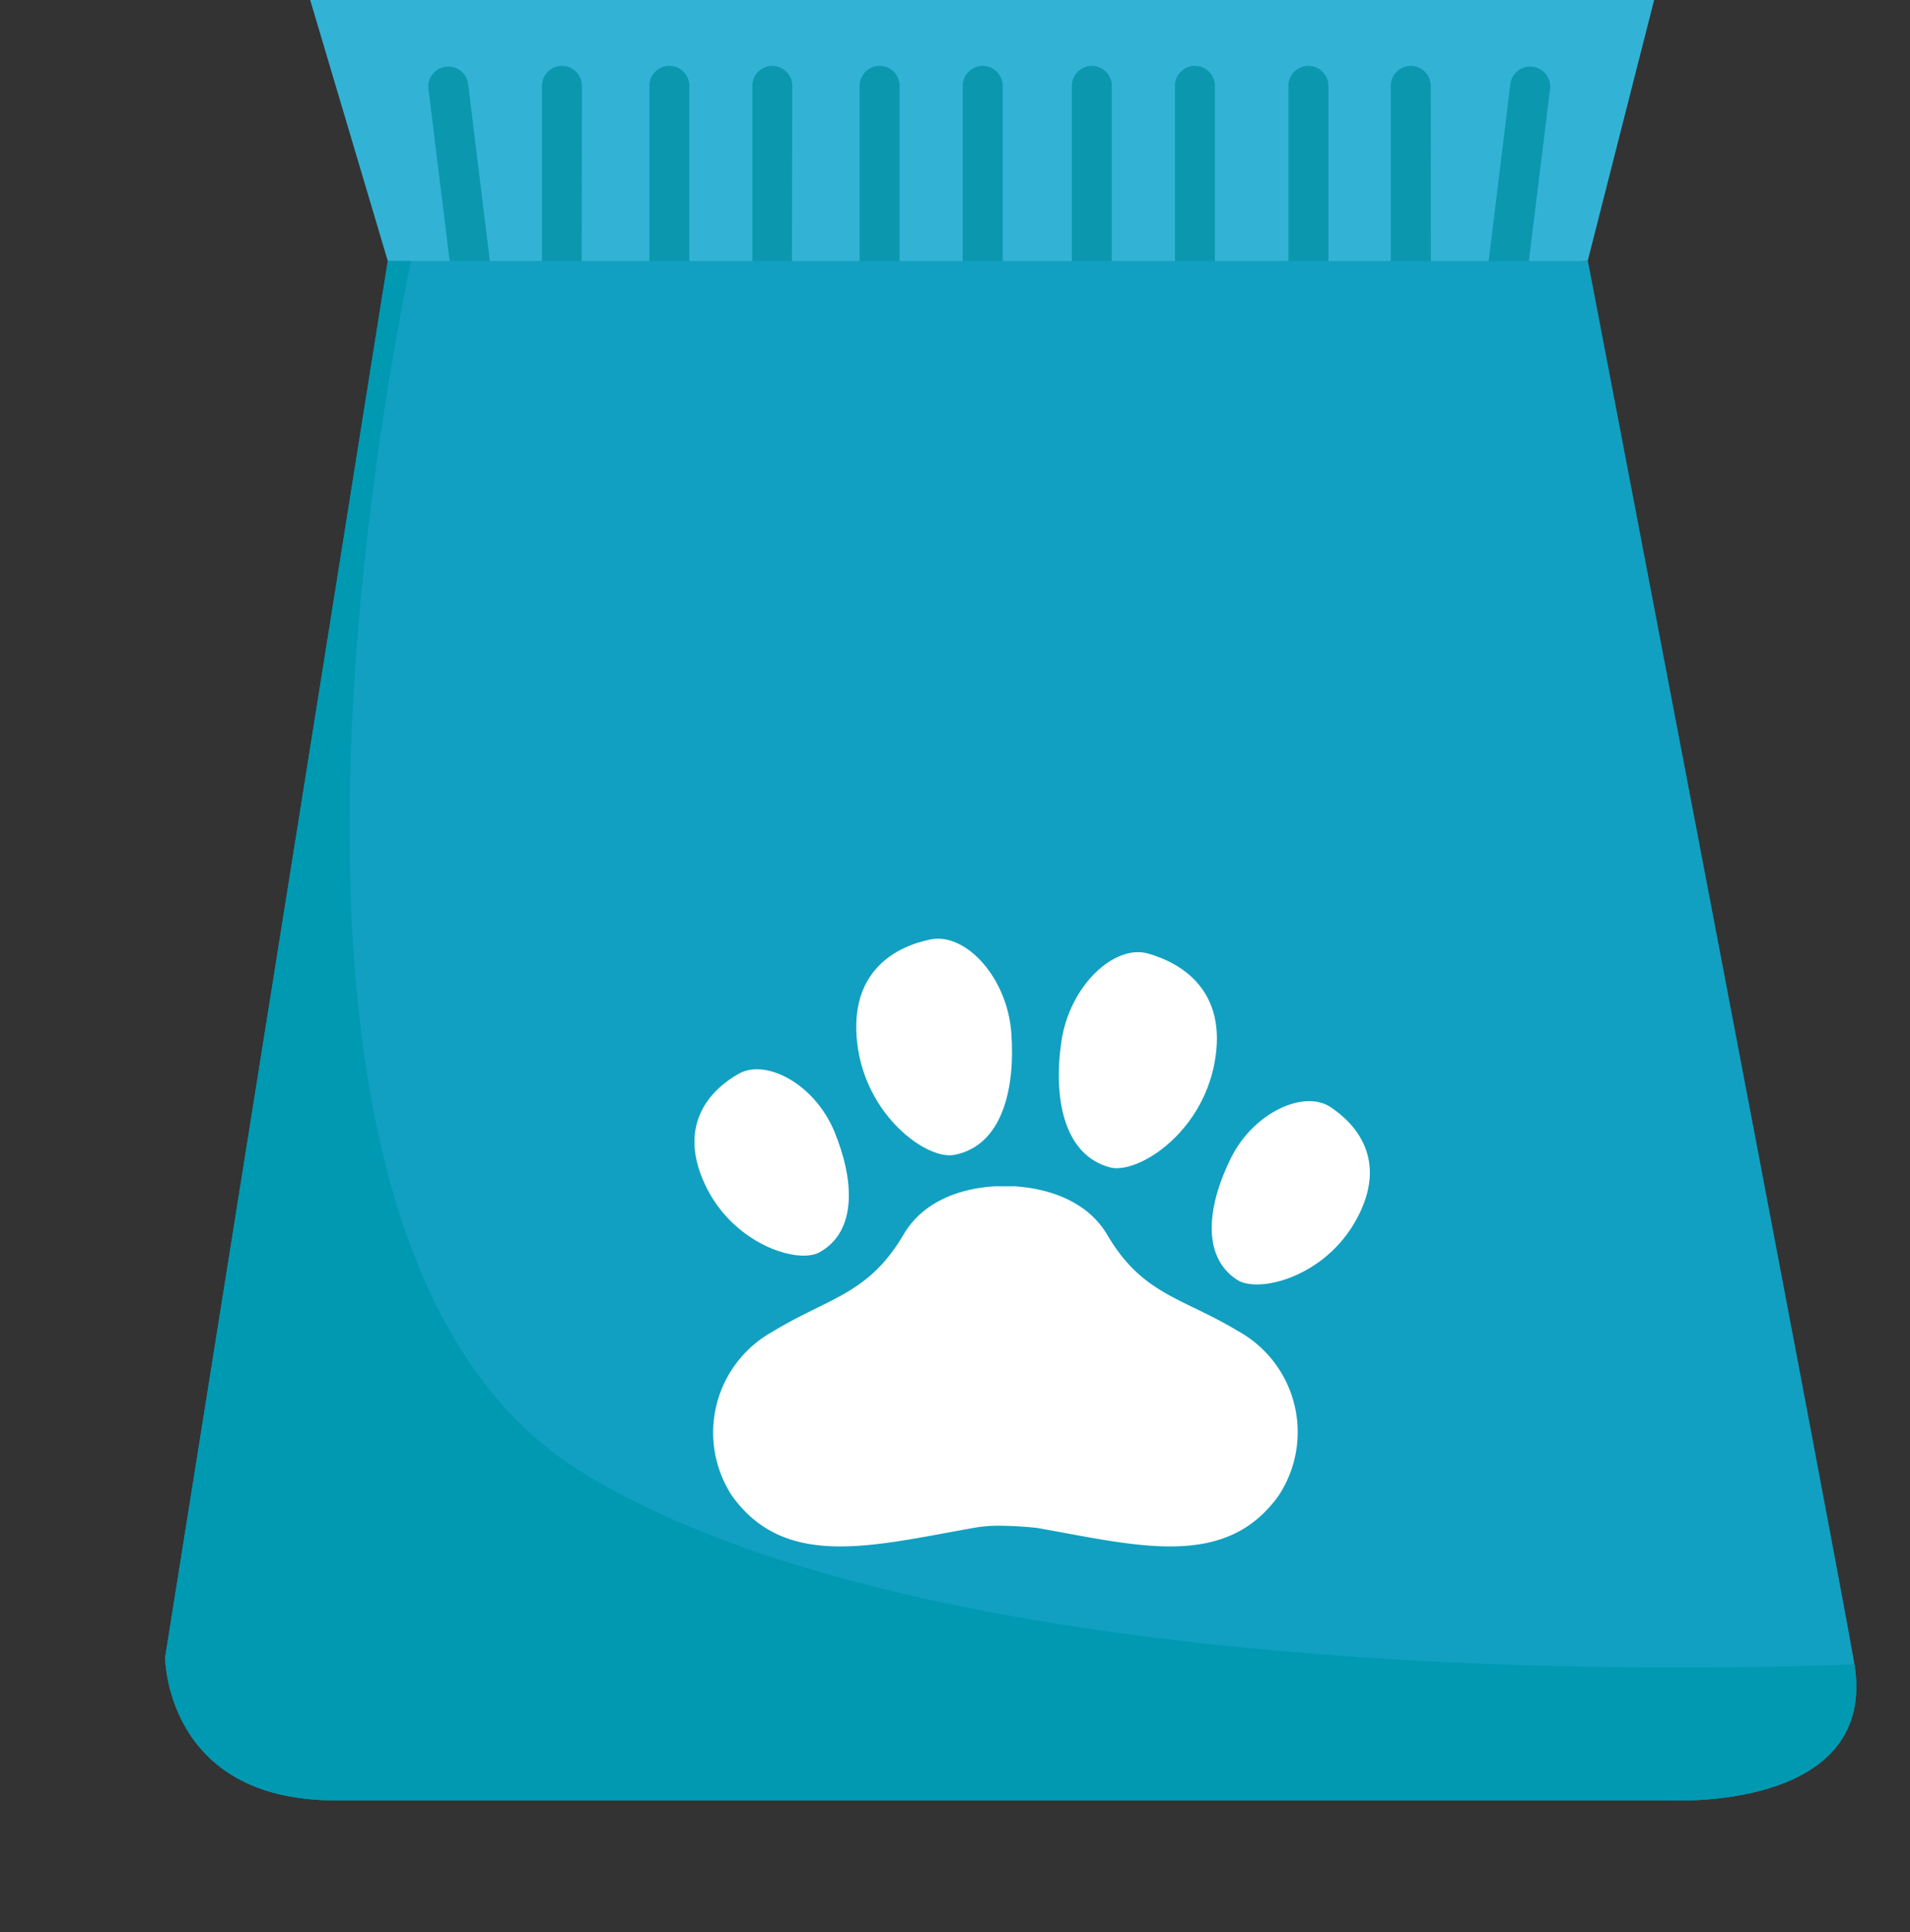 <svg xmlns="http://www.w3.org/2000/svg" viewBox="-2.69 0 157.51 159.29"><rect x="-2.69" y="0" width="157.51" height="159.29" fill="#333333" stroke="none"/><defs><clipPath id="a"><path data-name="&lt;Clipping Path&gt;" fill="#32b3d6" d="M29.29 21.52L22.89 0h110.83l-5.48 21.52-87.71 3.56-11.24-3.56z"/></clipPath><clipPath id="b"><path data-name="&lt;Clipping Path&gt;" d="M29.29 21.52L10.93 136.63s0 11.79 14 11.79h110s17.54 1 15.26-11.51c-1.92-11-21.93-115.39-21.93-115.39z" fill="#11a0c1"/></clipPath></defs><title>Depositphotos_109239776_14</title><g data-name="Layer 2"><g data-name="1"><path data-name="&lt;Clipping Path&gt;" fill="#32b3d6" d="M29.29 21.52L22.89 0h110.83l-5.48 21.52-87.71 3.56-11.24-3.56z"/><g clip-path="url(#a)" fill="#0b98af"><path d="M80 21.8a1.65 1.65 0 0 1-1.65 1.65 1.65 1.65 0 0 1-1.65-1.65V7.08a1.65 1.65 0 0 1 1.65-1.65A1.65 1.65 0 0 1 80 7.08z"/><path d="M71.5 21.8a1.65 1.65 0 0 1-1.65 1.65 1.65 1.65 0 0 1-1.65-1.65V7.08a1.65 1.65 0 0 1 1.65-1.65 1.65 1.65 0 0 1 1.65 1.65z"/><path d="M97.5 21.8a1.65 1.65 0 0 1-1.65 1.65 1.65 1.65 0 0 1-1.65-1.65V7.08a1.65 1.65 0 0 1 1.65-1.65 1.65 1.65 0 0 1 1.65 1.65z"/><path d="M89 21.8a1.65 1.65 0 0 1-1.65 1.65 1.65 1.65 0 0 1-1.65-1.65V7.08a1.65 1.65 0 0 1 1.65-1.65A1.65 1.65 0 0 1 89 7.08z"/><path d="M115.31 21.8a1.65 1.65 0 0 1-1.65 1.65A1.65 1.65 0 0 1 112 21.8V7.08a1.65 1.65 0 0 1 1.65-1.65 1.65 1.65 0 0 1 1.65 1.65z"/><path d="M106.86 21.8a1.65 1.65 0 0 1-1.65 1.65 1.65 1.65 0 0 1-1.65-1.65V7.08a1.65 1.65 0 0 1 1.65-1.65 1.65 1.65 0 0 1 1.65 1.65z"/><path d="M62.62 21.8A1.65 1.65 0 0 1 61 23.45a1.65 1.65 0 0 1-1.65-1.65V7.08A1.65 1.65 0 0 1 61 5.43a1.65 1.65 0 0 1 1.65 1.65z"/><path d="M54.16 21.8a1.65 1.65 0 0 1-1.65 1.65 1.65 1.65 0 0 1-1.65-1.65V7.08a1.65 1.65 0 0 1 1.65-1.65 1.65 1.65 0 0 1 1.65 1.65z"/><path d="M45.28 21.8a1.65 1.65 0 0 1-1.65 1.65A1.65 1.65 0 0 1 42 21.8V7.08a1.65 1.65 0 0 1 1.65-1.65 1.65 1.65 0 0 1 1.65 1.65z"/><path d="M37.71 21.54a1.65 1.65 0 0 1-1.43 1.84 1.65 1.65 0 0 1-1.84-1.44l-1.8-14.6a1.65 1.65 0 0 1 1.44-1.84 1.65 1.65 0 0 1 1.84 1.43z"/><path d="M120.07 21.54a1.65 1.65 0 0 0 1.43 1.84 1.65 1.65 0 0 0 1.84-1.44l1.8-14.6a1.65 1.65 0 0 0-1.44-1.84 1.65 1.65 0 0 0-1.84 1.43z"/></g><path data-name="&lt;Clipping Path&gt;" d="M29.29 21.52L10.93 136.63s0 11.79 14 11.79h110s17.54 1 15.26-11.51c-1.92-11-21.93-115.39-21.93-115.39z" fill="#11a0c1"/><g clip-path="url(#b)"><path d="M32 17.86s-19.73 83 13.16 103.42S154.82 137 154.82 137s-3.29 21.56-32.89 21.56-106.71.73-113.29-8-11.33-5.16-6.94-16.12 23-117.31 23-117.31z" fill="#0099b2"/></g><path d="M99.4 109.73c-4.66-2.8-7.91-3-10.82-8C87 99.12 84 98 81 97.8h-1.64c-3 .17-6 1.32-7.55 4-2.91 4.93-6.16 5.16-10.82 8a9.51 9.51 0 0 0-3.31 13.52c4.39 6.11 11.61 4.11 19.92 2.64a11.46 11.46 0 0 1 2-.18 30.87 30.87 0 0 1 3.22.18c8.31 1.47 15.52 3.47 19.92-2.64a9.51 9.51 0 0 0-3.34-13.59z" fill="#fff"/><path d="M64.89 103.24c-1.81 1-7.19-.69-9.47-5.65s.55-7.8 2.81-9.07 6.26.85 7.88 4.75 1.95 8.21-1.22 9.97z" fill="#fff"/><path d="M76 95.21c-2.25.43-7.31-3.22-8-9.22s3.28-8 6.09-8.55 6.28 3.07 6.62 7.72-.77 9.3-4.71 10.05z" fill="#fff"/><path d="M99.33 105.51c1.73 1.13 7.23-.18 9.85-5s0-7.82-2.16-9.25-6.31.42-8.19 4.19-2.54 8.08.5 10.06z" fill="#fff"/><path d="M88.85 96.24c2.21.58 7.52-2.7 8.62-8.63s-2.71-8.21-5.48-9-6.47 2.63-7.15 7.24.16 9.37 4.01 10.39z" fill="#fff"/></g></g></svg>